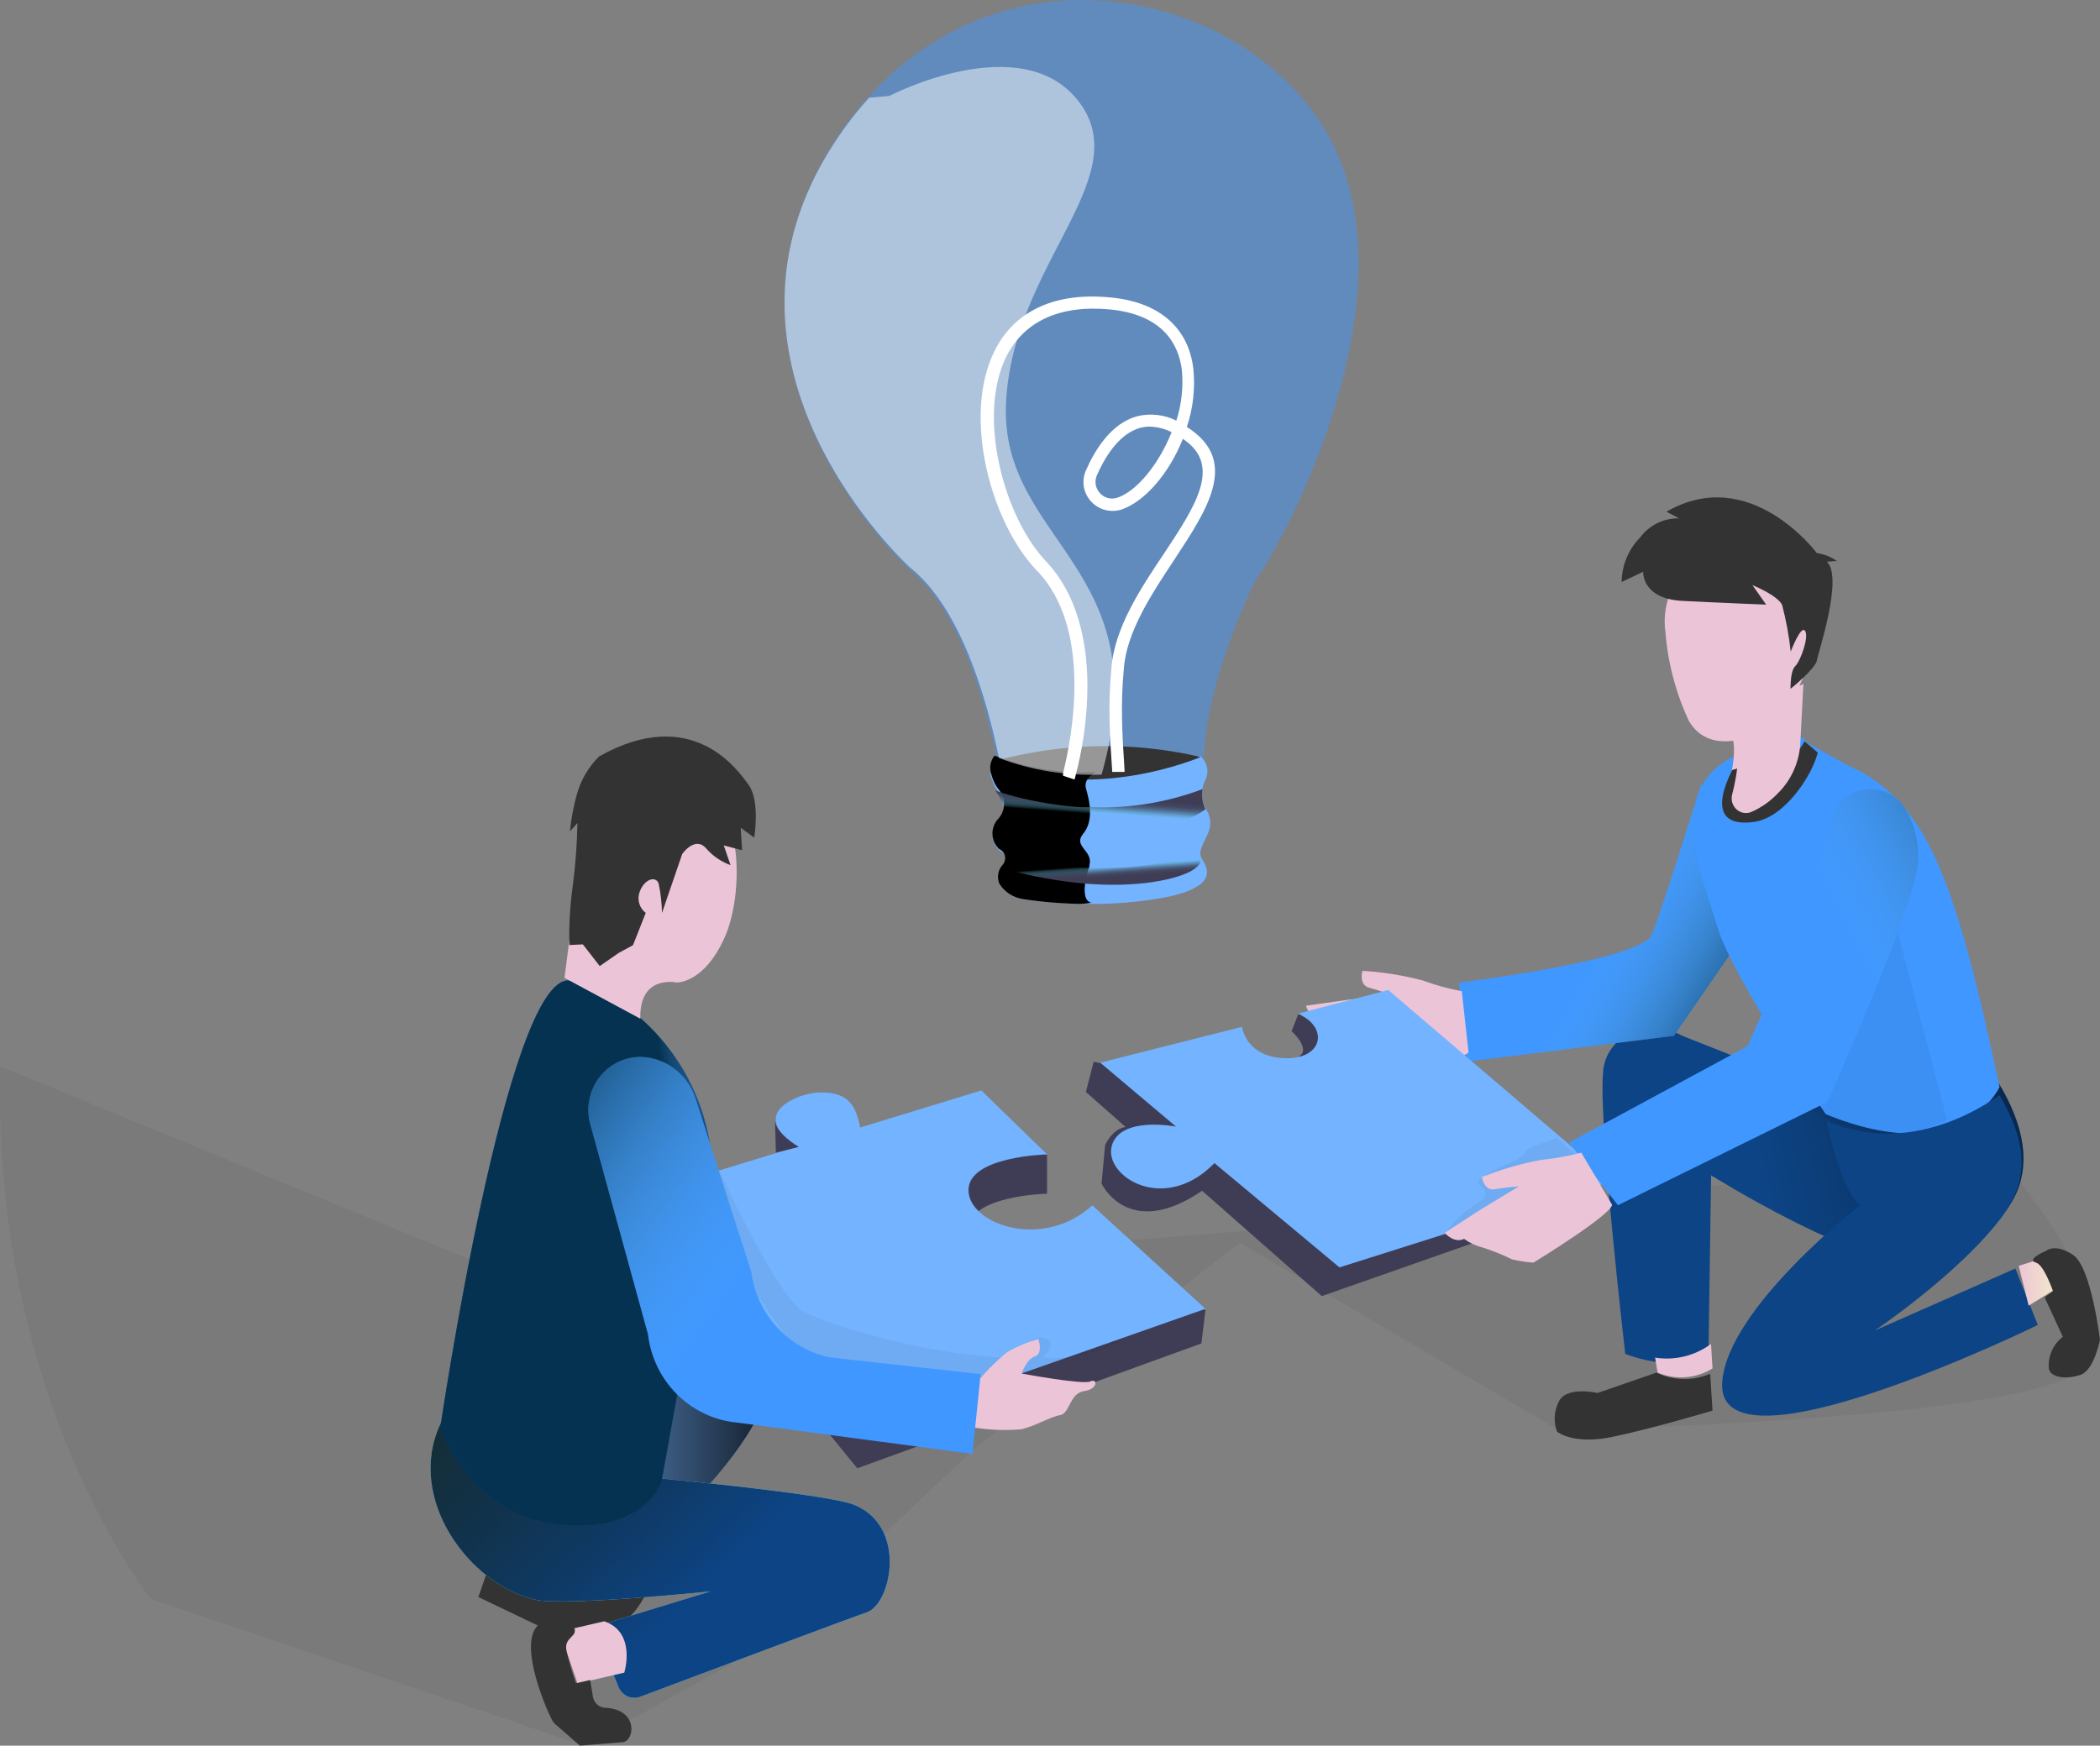 <?xml version="1.0" encoding="UTF-8"?>
<svg width="439px" height="365px" viewBox="0 0 439 365" version="1.1" xmlns="http://www.w3.org/2000/svg" xmlns:xlink="http://www.w3.org/1999/xlink">
    <rect x="0" y="0" width="439" height="365" fill="#808080" stroke="none"/>
    <title>problem_solving</title>
    <defs>
        <linearGradient x1="0%" y1="49.993%" x2="99.997%" y2="49.993%" id="linearGradient-1">
            <stop stop-color="#000000" stop-opacity="0" offset="0%"></stop>
            <stop stop-color="#000000" stop-opacity="0.8" offset="91%"></stop>
            <stop stop-color="#000000" offset="100%"></stop>
        </linearGradient>
        <linearGradient x1="158.266%" y1="-62.496%" x2="92.889%" y2="-112.004%" id="linearGradient-2">
            <stop stop-color="#0D4485" offset="0%"></stop>
            <stop stop-color="#000000" stop-opacity="0.8" offset="91%"></stop>
            <stop stop-color="#000000" offset="100%"></stop>
        </linearGradient>
        <linearGradient x1="25.201%" y1="-3.566%" x2="141.266%" y2="-25.041%" id="linearGradient-3">
            <stop stop-color="#000000" stop-opacity="0" offset="0%"></stop>
            <stop stop-color="#000000" stop-opacity="0.8" offset="91%"></stop>
            <stop stop-color="#000000" offset="100%"></stop>
        </linearGradient>
        <linearGradient x1="99.354%" y1="81.8%" x2="51.916%" y2="54.108%" id="linearGradient-4">
            <stop stop-color="#00272E" offset="0%"></stop>
            <stop stop-color="#69B9EB" stop-opacity="0" offset="100%"></stop>
        </linearGradient>
        <linearGradient x1="343.349%" y1="750.138%" x2="218.347%" y2="497.707%" id="linearGradient-5">
            <stop stop-color="#ECC4D7" offset="0%"></stop>
            <stop stop-color="#EFD4D1" offset="42%"></stop>
            <stop stop-color="#ECC4D7" offset="100%"></stop>
        </linearGradient>
        <linearGradient x1="186.3%" y1="428.703%" x2="286.273%" y2="428.703%" id="linearGradient-6">
            <stop stop-color="#ECC4D7" offset="0%"></stop>
            <stop stop-color="#EFD4D1" offset="42%"></stop>
            <stop stop-color="#F2EAC9" offset="100%"></stop>
        </linearGradient>
        <linearGradient x1="178.95%" y1="32.117%" x2="278.95%" y2="32.117%" id="linearGradient-7">
            <stop stop-color="#ECC4D7" offset="0%"></stop>
            <stop stop-color="#EFD4D1" offset="42%"></stop>
            <stop stop-color="#F2EAC9" offset="100%"></stop>
        </linearGradient>
        <linearGradient x1="92.333%" y1="-76.167%" x2="187.778%" y2="-122.22%" id="linearGradient-8">
            <stop stop-color="#000000" stop-opacity="0" offset="0%"></stop>
            <stop stop-color="#000000" stop-opacity="0.8" offset="91%"></stop>
            <stop stop-color="#000000" offset="100%"></stop>
        </linearGradient>
        <linearGradient x1="0%" y1="50.034%" x2="100%" y2="50.034%" id="linearGradient-9">
            <stop stop-color="#ECC4D7" offset="0%"></stop>
            <stop stop-color="#EFD4D1" offset="42%"></stop>
            <stop stop-color="#F2EAC9" offset="100%"></stop>
        </linearGradient>
        <linearGradient x1="540.529%" y1="-2149.523%" x2="640.654%" y2="-2149.523%" id="linearGradient-10">
            <stop stop-color="#ECC4D7" offset="0%"></stop>
            <stop stop-color="#EFD4D1" offset="42%"></stop>
            <stop stop-color="#F2EAC9" offset="100%"></stop>
        </linearGradient>
        <linearGradient x1="144.804%" y1="35.571%" x2="96.256%" y2="65.517%" id="linearGradient-11">
            <stop stop-color="#00272E" offset="0%"></stop>
            <stop stop-color="#69B9EB" stop-opacity="0" offset="100%"></stop>
        </linearGradient>
        <linearGradient x1="175.041%" y1="-307.786%" x2="275.041%" y2="-307.786%" id="linearGradient-12">
            <stop stop-color="#ECC4D7" offset="0%"></stop>
            <stop stop-color="#EFD4D1" offset="42%"></stop>
            <stop stop-color="#F2EAC9" offset="100%"></stop>
        </linearGradient>
        <linearGradient x1="242.335%" y1="-767.979%" x2="342.332%" y2="-767.979%" id="linearGradient-13">
            <stop stop-color="#ECC4D7" offset="0%"></stop>
            <stop stop-color="#EFD4D1" offset="42%"></stop>
            <stop stop-color="#F2EAC9" offset="100%"></stop>
        </linearGradient>
        <linearGradient x1="56.135%" y1="-31.507%" x2="81.929%" y2="-37.736%" id="linearGradient-14">
            <stop stop-color="#00272E" offset="36%"></stop>
            <stop stop-color="#69B9EB" stop-opacity="0" offset="100%"></stop>
        </linearGradient>
        <linearGradient x1="171.55%" y1="146.946%" x2="271.553%" y2="146.946%" id="linearGradient-15">
            <stop stop-color="#ECC4D7" offset="0%"></stop>
            <stop stop-color="#EFD4D1" offset="42%"></stop>
            <stop stop-color="#F2EAC9" offset="100%"></stop>
        </linearGradient>
        <linearGradient x1="45.565%" y1="-130.324%" x2="132.237%" y2="-67.675%" id="linearGradient-16">
            <stop stop-color="#00272E" offset="36%"></stop>
            <stop stop-color="#69B9EB" stop-opacity="0" offset="100%"></stop>
        </linearGradient>
        <linearGradient x1="436.873%" y1="-2020.308%" x2="536.798%" y2="-2020.308%" id="linearGradient-17">
            <stop stop-color="#ECC4D7" offset="0%"></stop>
            <stop stop-color="#EFD4D1" offset="42%"></stop>
            <stop stop-color="#F2EAC9" offset="100%"></stop>
        </linearGradient>
        <linearGradient x1="220.255%" y1="294.138%" x2="123.678%" y2="299.176%" id="linearGradient-18">
            <stop stop-color="#000000" stop-opacity="0" offset="0%"></stop>
            <stop stop-color="#000000" stop-opacity="0.8" offset="91%"></stop>
            <stop stop-color="#000000" offset="100%"></stop>
        </linearGradient>
        <linearGradient x1="46.117%" y1="39.205%" x2="57.689%" y2="68.347%" id="linearGradient-19">
            <stop stop-color="#68E1FD" stop-opacity="0" offset="0%"></stop>
            <stop stop-color="#66DAF6" stop-opacity="0.04" offset="2%"></stop>
            <stop stop-color="#58A1BC" stop-opacity="0.39" offset="18%"></stop>
            <stop stop-color="#4D758F" stop-opacity="0.66" offset="35%"></stop>
            <stop stop-color="#45566F" stop-opacity="0.85" offset="53%"></stop>
            <stop stop-color="#40435C" stop-opacity="0.96" offset="73%"></stop>
            <stop stop-color="#3F3D56" offset="99%"></stop>
        </linearGradient>
        <linearGradient x1="188.195%" y1="97.886%" x2="199.266%" y2="63.945%" id="linearGradient-20">
            <stop stop-color="#68E1FD" stop-opacity="0" offset="0%"></stop>
            <stop stop-color="#66DAF6" stop-opacity="0.04" offset="2%"></stop>
            <stop stop-color="#58A1BC" stop-opacity="0.39" offset="18%"></stop>
            <stop stop-color="#4D758F" stop-opacity="0.66" offset="35%"></stop>
            <stop stop-color="#45566F" stop-opacity="0.85" offset="53%"></stop>
            <stop stop-color="#40435C" stop-opacity="0.96" offset="73%"></stop>
            <stop stop-color="#3F3D56" offset="99%"></stop>
        </linearGradient>
    </defs>
    <g id="Page-1" stroke="none" stroke-width="1" fill="none" fill-rule="evenodd">
        <g id="landing-page" transform="translate(-6993, -380)" fill-rule="nonzero">
            <g id="reverse-engineering" transform="translate(6202, 380)">
                <g id="problem_solving" transform="translate(791, 0)">
                    <path d="M122.097,365 L31.542,334.3 C31.542,334.3 -1.781,292.797 0.075,223 L134.833,278.382 C134.833,278.382 193.43,261.475 228.339,259.783 C263.249,258.091 418.011,241.777 418.011,241.777 C418.011,241.777 447.879,276.155 434.595,286.671 C421.311,297.188 325.7,298.958 325.7,298.958 L259.21,259.833 L203.322,303.214 L160.654,343.581 L122.097,365 Z" id="Path" fill="#000405" opacity="0.05"></path>
                    <path d="M271.422,212 L270,215.609 C270,215.609 274.265,219.38 271.422,221 C271.422,221 286.223,220.084 271.422,212 Z" id="Path" fill="#3F3D56"></path>
                    <path d="M101.702,329 L100,333.928 L113.95,340.602 C113.95,340.602 126.916,342.269 130.902,338.778 C133.321,336.6 135.088,333.768 136,330.609 L101.702,329 Z" id="Path" fill="#333333"></path>
                    <path d="M137.981,282.002 C137.981,282.002 154.364,281.706 159.158,287.835 C163.951,293.964 146.726,312.112 146.726,312.112 L107,315 L137.981,282.002 Z" id="Path" fill="#73B3FF"></path>
                    <path d="M137.981,282.002 C137.981,282.002 154.364,281.706 159.158,287.835 C163.951,293.964 146.726,312.112 146.726,312.112 L107,315 L137.981,282.002 Z" id="Path" fill="url(#linearGradient-1)"></path>
                    <path d="M137.755,309.103 C137.755,309.103 172.367,312.305 178.385,314.583 C189.757,318.971 186.375,335.368 181.203,337.118 C176.912,338.6 144.273,350.854 133.838,354.78 C132.041,355.446 130.051,354.553 129.307,352.748 L125.727,343.993 C125.33,343.024 125.353,341.927 125.79,340.976 C126.226,340.024 127.036,339.308 128.017,339.005 L148.55,332.737 C148.55,332.737 118.068,335.889 111.91,334.486 C98.275,331.421 84.83,313.52 91.99,297.889 C99.149,282.259 137.755,309.103 137.755,309.103 Z" id="Path" fill="#68E1FD"></path>
                    <path d="M137.755,309.103 C137.755,309.103 172.367,312.305 178.385,314.583 C189.757,318.971 186.375,335.368 181.203,337.118 C176.912,338.6 144.273,350.854 133.838,354.78 C132.041,355.446 130.051,354.553 129.307,352.748 L125.727,343.993 C125.33,343.024 125.353,341.927 125.79,340.976 C126.226,340.024 127.036,339.308 128.017,339.005 L148.55,332.737 C148.55,332.737 118.068,335.889 111.91,334.486 C98.275,331.421 84.83,313.52 91.99,297.889 C99.149,282.259 137.755,309.103 137.755,309.103 Z" id="Path" fill="url(#linearGradient-2)"></path>
                    <path d="M228.623,222 L227,228.322 L235.322,235.661 C235.322,235.661 232.941,235.661 231.032,239.363 L230.274,247.458 C230.274,247.458 235.865,259.503 251.293,248.974 L276.315,271 L331.813,251.537 L333,244.005 L228.623,222 Z" id="Path" fill="#3F3D56"></path>
                    <path d="M379.096,227.436 L351.629,216.551 C348.189,214.607 344.024,214.483 340.477,216.221 C337.324,217.726 335.256,220.87 335.108,224.387 C334.162,234.863 339.752,283.082 339.752,283.082 C341.813,283.887 343.962,284.443 346.153,284.739 C350.043,285.521 354.077,284.525 357.17,282.02 L357.703,245.748 C357.703,245.748 388.662,265.043 399.707,263.435 C412.068,261.642 431.953,251.409 418.519,227.68 C405.084,203.951 379.096,227.436 379.096,227.436 Z" id="Path" fill="#0D4485"></path>
                    <path d="M379.096,227.436 L351.629,216.551 C348.189,214.607 344.024,214.483 340.477,216.221 C337.324,217.726 335.256,220.87 335.108,224.387 C334.162,234.863 339.752,283.082 339.752,283.082 C341.813,283.887 343.962,284.443 346.153,284.739 C350.043,285.521 354.077,284.525 357.17,282.02 L357.703,245.748 C357.703,245.748 388.662,265.043 399.707,263.435 C412.068,261.642 431.953,251.409 418.519,227.68 C405.084,203.951 379.096,227.436 379.096,227.436 Z" id="Path" fill="url(#linearGradient-3)"></path>
                    <path d="M355.634,164 C355.634,164 347.556,189.789 345.376,195.318 C343.197,200.847 305,205.448 305,205.448 L306.425,222 L349.921,216.585 L363,197.618 L355.634,164 Z" id="Path" fill="#3F97FF"></path>
                    <path d="M355.634,164 C355.634,164 347.556,189.789 345.376,195.318 C343.197,200.847 305,205.448 305,205.448 L306.425,222 L349.921,216.585 L363,197.618 L355.634,164 Z" id="Path" fill="url(#linearGradient-4)" opacity="0.61"></path>
                    <path d="M377.548,155.173 L386.383,160.079 C402.796,167.41 408.76,183.729 418,227.275 C418,227.275 410.238,244.639 381.664,232.963 C381.664,232.963 362.273,204.62 359.074,193.997 C355.876,183.373 347.822,165.092 362.628,158.102 C377.434,151.112 377.548,155.173 377.548,155.173 Z" id="Path" fill="#3F97FF"></path>
                    <path d="M396.475,194 L407,234.129 C407,234.129 396.259,240.745 381.904,233.89 C367.548,227.034 372.63,220.214 368,211.883 L382.064,204.157 L396.475,194 Z" id="Path" fill="#000405" opacity="0.05"></path>
                    <path d="M377.226,155 C376.065,157.335 373.952,159.145 371.353,160.032 C368.754,160.918 365.882,160.809 363.37,159.727 L362.941,159.535 C362.941,159.535 354.301,173.531 366.64,171.862 C373.179,170.975 378.905,161.933 380,157.35 L377.226,155 Z" id="Path" fill="#333333"></path>
                    <path d="M377,143 C377,143.162 376.635,150.26 376.352,155.373 C376.146,159.329 374.489,163.059 371.714,165.818 C370.105,167.53 368.172,168.888 366.034,169.808 C364.983,170.209 363.8,169.972 362.974,169.194 C362.145,168.412 361.81,167.222 362.106,166.107 C362.381,165.041 362.657,163.812 362.878,162.527 C363.332,159.857 363.567,156.969 362.829,154.928 C362.808,154.851 362.783,154.776 362.753,154.702 C362.34,153.65 362.753,152.499 363.725,151.34 C365.062,149.716 367.406,148.071 369.749,146.679 C372.098,145.317 374.519,144.088 377,143 L377,143 Z" id="Path" fill="#ECC4D7"></path>
                    <path d="M363.637,160.482 C363.135,160.718 362.601,160.892 362.051,161 C362.529,158.459 362.775,155.71 362,153.767 L362.942,150.352 L363.666,147.811 L369.3,145.916 L375,144 C373.581,153.397 368.17,158.513 363.637,160.482 Z" id="Path" fill="url(#linearGradient-5)"></path>
                    <path d="M363.059,114.012 C354.243,114.536 347.518,122.076 348.027,130.864 C348.027,131.271 348.092,131.677 348.149,132.084 C348.649,138.559 350.318,144.892 353.074,150.777 C358.292,159.652 371.463,152.347 373.546,148.694 C375.628,145.041 383.502,128.509 380.202,123.808 C378.019,120.611 371.606,113.676 363.059,114.012 Z" id="Path" fill="url(#linearGradient-6)"></path>
                    <path d="M348.367,106.996 L351.013,108.38 C347.81,108.304 344.767,109.805 342.836,112.412 C340.42,114.876 339.043,118.205 339,121.689 L343.501,119.548 C343.501,119.548 343.158,125.199 351.671,125.635 C360.184,126.07 369.208,126.42 369.208,126.42 L366.337,122.338 C366.337,122.338 371.623,124.479 372.554,126.505 C373.389,129.705 373.988,132.963 374.346,136.253 C374.346,136.253 376.446,130.673 377.335,131.893 C378.224,133.113 376.411,138.173 375.298,139.279 C374.185,140.385 374.374,143.717 374.269,143.988 C374.164,144.26 379.562,139.707 379.8,138.144 C380.038,136.581 385.4,120.747 381.9,117.45 L384,117.293 C382.743,116.421 381.306,115.854 379.8,115.637 C379.8,115.637 365.875,96.877 348.367,106.996 Z" id="Path" fill="#333333"></path>
                    <path d="M305.576,207.241 C302.848,206.749 300.167,206.017 297.561,205.051 C293.386,203.934 289.113,203.247 284.806,203 C284.806,203 283.977,205.92 286.223,206.518 C288.469,207.117 291.042,208.095 291.042,208.095 L281.674,209.066 L273,210.285 C273,210.285 273.829,213.204 276.16,213.204 C276.835,214.462 277.742,215.571 278.832,216.467 C280.481,218.004 282.012,219.671 283.41,221.453 C284.587,222.41 285.841,223.262 287.158,224 C287.64,224 305.902,221.81 307,220.015 L305.576,207.241 Z" id="Path" fill="url(#linearGradient-7)"></path>
                    <path d="M381.82,234.414 C381.82,234.414 384.653,248.443 388.853,251.973 C388.853,251.973 361.317,273.351 360.035,288.817 C358.243,310.195 426,277.043 426,277.043 L421.311,265.234 L391.934,278.192 C391.934,278.192 409.81,266.171 418.719,254.143 C425.703,244.603 421.906,235.823 418.011,229.003 C417.94,228.777 401.077,242.644 381.82,234.414 Z" id="Path" fill="#0D4485"></path>
                    <path d="M381.82,234.414 C381.82,234.414 384.653,248.443 388.853,251.973 C388.853,251.973 361.317,273.351 360.035,288.817 C358.243,310.195 426,277.043 426,277.043 L421.311,265.234 L391.934,278.192 C391.934,278.192 409.81,266.171 418.719,254.143 C425.703,244.603 421.906,235.823 418.011,229.003 C417.94,228.777 401.077,242.644 381.82,234.414 Z" id="Path" fill="url(#linearGradient-8)"></path>
                    <polygon id="Path" fill="url(#linearGradient-9)" points="422 264.666 427.353 263 430 269.345 424.088 273"></polygon>
                    <path d="M346.514,286.998 L346,283.871 C350.125,284.52 354.339,283.485 357.683,281 L358,286.121 C354.549,288.268 350.255,288.596 346.514,286.998 Z" id="Path" fill="url(#linearGradient-10)"></path>
                    <path d="M346.282,287 L333.962,291.26 C333.962,291.26 327.114,289.657 325.744,293.341 C324.846,295.232 324.757,297.384 325.498,299.336 C325.498,299.336 328.73,302.111 336.781,300.494 C344.832,298.878 358,294.944 358,294.944 L357.507,287.236 C353.923,288.799 349.79,288.712 346.282,287 Z" id="Path" fill="#333333"></path>
                    <path d="M427.725,261.54 C427.725,261.54 424.678,262.81 425.028,263.63 C425.378,264.45 426.455,262.643 429.181,269.965 L427.433,271.264 L431.229,279.515 C429.201,281.071 428.096,283.573 428.296,286.148 C428.674,288.158 432.178,288.434 434.982,287.447 C437.787,286.46 439,280.125 439,280.125 C439,280.125 437.166,264.936 433.391,262.403 C429.616,259.871 427.725,261.54 427.725,261.54 Z" id="Path" fill="#333333"></path>
                    <path d="M337,246.958 L280.01,265 L253.88,243.198 C243.349,254.014 230.675,245.902 232.414,239.588 C234.154,233.275 245.834,235.558 245.834,235.558 L230,222.196 L259.624,214.705 C259.809,215.754 261.044,220.84 268.237,221.247 C276.282,221.71 278.107,215.133 271.425,211.915 L290.214,207 L337,246.958 Z" id="Path" fill="#73B3FF"></path>
                    <path d="M320.554,239.673 C320.172,239.78 319.81,239.957 319.488,240.195 C319.189,240.492 318.923,240.823 318.693,241.18 C317.661,242.513 315.982,243.042 314.455,243.672 C312.73,244.38 311.092,245.299 309.576,246.41 C309.349,246.544 309.17,246.753 309.068,247.004 C308.838,247.779 309.995,248.163 310.385,248.866 C310.62,249.405 310.527,250.038 310.148,250.481 C309.773,250.908 309.327,251.262 308.831,251.524 C306.176,253.208 303.857,255.407 302,258 C310.433,253.441 319.223,249.636 328.277,246.627 C328.982,246.444 329.643,246.114 330.221,245.657 C330.807,245.178 331.043,244.372 330.814,243.636 C330.66,243.281 331.197,243.187 330.918,242.911 C329.559,241.651 327.273,239.543 325.454,238 C325.482,238.014 321.983,239.181 320.554,239.673 Z" id="Path" fill="#000405" opacity="0.05"></path>
                    <path d="M397.655,168.09 C395.594,165.662 392.378,164.544 389.256,165.172 C386.135,165.8 383.6,168.073 382.636,171.11 C382.125,172.751 381.585,174.72 381.052,177.143 C378.212,190.238 365.352,218.717 365.352,218.717 L328,238.904 L338.226,252 L381.968,230.442 C381.968,230.442 401.34,187.623 400.992,179.459 C401.107,175.412 399.938,171.432 397.655,168.09 L397.655,168.09 Z" id="Path" fill="#3F97FF"></path>
                    <path d="M397.655,168.09 C395.594,165.662 392.378,164.544 389.256,165.172 C386.135,165.8 383.6,168.073 382.636,171.11 C382.125,172.751 381.585,174.72 381.052,177.143 C378.212,190.238 365.352,218.717 365.352,218.717 L328,238.904 L338.226,252 L381.968,230.442 C381.968,230.442 401.34,187.623 400.992,179.459 C401.107,175.412 399.938,171.432 397.655,168.09 L397.655,168.09 Z" id="Path" fill="url(#linearGradient-11)" opacity="0.61"></path>
                    <path d="M330.561,241 C327.85,241.738 325.083,242.241 322.288,242.502 C318.014,243.287 313.827,244.497 309.787,246.113 C309.787,246.113 310.215,249.073 312.483,248.662 C314.751,248.25 317.518,248.062 317.518,248.062 L309.438,252.966 L302,257.782 C302,257.782 303.94,260.057 306.065,259.039 C307.206,259.877 308.497,260.483 309.866,260.823 C311.991,261.492 314.063,262.325 316.063,263.314 C317.531,263.672 319.027,263.901 320.534,264 C320.969,263.805 336.893,253.948 337,251.897 L330.561,241 Z" id="Path" fill="url(#linearGradient-12)"></path>
                    <path d="M205.164,236 L218.886,241.433 L218.886,249.591 C218.886,249.591 202.448,249.942 202.448,257.089 C202.448,264.235 217.95,269.841 228.342,260.3 L252,273.919 L251.142,280.901 L179.212,307 L138,256.572 L138,248.422 L205.164,236 Z" id="Path" fill="#3F3D56"></path>
                    <path d="M205.147,228 L218.895,241.382 C218.895,241.382 202.46,241.738 202.46,248.846 C202.46,255.954 217.959,261.529 228.348,252.033 L252,273.663 L179.959,299 L138,248.497 L166.268,239.87 C166.268,239.87 157.279,233.839 165.918,229.811 C167.514,229.028 169.246,228.561 171.02,228.435 C177.801,228.164 178.88,231.65 179.773,235.464 L179.773,235.764 L205.147,228 Z" id="Path" fill="#73B3FF"></path>
                    <path d="M150.455,245 L150.455,245 C150.455,245 161.855,269.692 167.277,273.789 C170.298,276.075 191.181,282.862 208.915,283.82 C210.576,283.912 215.763,279.12 218.214,279.752 C221.776,280.682 217.565,283.87 218.392,283.912 C229.079,284.417 235,279.752 235,279.752 L178.713,300 L141,246.115 L150.455,245 Z" id="Path" fill="#000405" opacity="0.05"></path>
                    <path d="M203.858,289.525 C205.824,287.016 208.072,284.731 210.561,282.712 C212.597,281.526 214.788,280.614 217.074,280 C217.074,280 218.101,283.041 216.341,283.614 C214.581,284.186 213.568,287.192 213.568,287.192 C213.568,287.192 226.374,289.582 227.921,288.845 C229.469,288.108 229.615,290.448 226.594,290.885 C223.572,291.321 223.66,295.551 221.607,295.894 C219.553,296.238 216.509,298.148 213.488,298.857 C209.986,299.151 206.459,298.992 203,298.384 L203.858,289.525 Z" id="Path" fill="url(#linearGradient-13)"></path>
                    <path d="M148.267,254.379 C151.57,236.356 143.519,218.144 127.986,208.502 C125.283,206.644 122.185,205.447 118.939,205.005 C105.901,204.246 92,298.762 92,298.762 C92,298.762 98.28,317.07 117.293,318.83 C134.858,320.46 138.28,309.854 138.28,309.854 L148.267,254.379 Z" id="Path" fill="#0D4485"></path>
                    <path d="M148.267,254.379 C151.57,236.356 143.519,218.144 127.986,208.502 C125.283,206.644 122.185,205.447 118.939,205.005 C105.901,204.246 92,298.762 92,298.762 C92,298.762 98.28,317.07 117.293,318.83 C134.858,320.46 138.28,309.854 138.28,309.854 L148.267,254.379 Z" id="Path" fill="url(#linearGradient-14)" opacity="0.61"></path>
                    <path d="M118,204.455 C118,204.455 119.927,190.293 120.717,181.081 C121.508,171.868 124.57,159.531 140.22,161.143 C155.87,162.756 155.863,186.145 151.514,195.946 C147.165,205.748 141.385,205.429 141.385,205.429 C141.385,205.429 133.592,203.731 133.858,213 L118,204.455 Z" id="Path" fill="url(#linearGradient-15)"></path>
                    <path d="M125.245,158.159 C123.009,160.365 121.39,163.147 120.557,166.215 C119.865,168.705 119.393,171.253 119.146,173.829 L120.719,172.074 C120.63,176.489 120.3,180.895 119.732,185.272 C119.152,189.352 118.916,193.476 119.027,197.599 L121.847,197.461 L125.372,202 L129.342,199.245 L132.324,197.628 L134.989,190.884 C133.656,189.878 133.134,188.083 133.713,186.49 C134.7,183.742 137.119,183.103 137.683,184.728 C138.115,186.751 138.351,188.813 138.388,190.884 L142.618,178.557 C142.618,178.557 145.283,174.728 147.603,177.375 C148.992,178.971 150.75,180.181 152.715,180.892 L151.305,176.766 L155.14,177.781 L154.844,173.082 L157.664,175.142 C157.664,175.142 158.941,167.528 156.515,164.142 C154.09,160.755 144.592,147.297 125.245,158.159 Z" id="Path" fill="#333333"></path>
                    <path d="M205,287.309 L173.628,283.843 C164.935,282.136 158.275,274.963 157.069,266.009 L145.469,229.874 C144.037,225.249 140.156,221.855 135.46,221.122 C131.768,220.558 128.051,221.971 125.619,224.863 C123.187,227.755 122.382,231.72 123.486,235.361 L135.46,278.989 C136.622,288.862 144.39,296.559 154.09,297.449 L203.295,304 L205,287.309 Z" id="Path" fill="#3F97FF"></path>
                    <path d="M205,287.309 L173.628,283.843 C164.935,282.136 158.275,274.963 157.069,266.009 L145.469,229.874 C144.037,225.249 140.156,221.855 135.46,221.122 C131.768,220.558 128.051,221.971 125.619,224.863 C123.187,227.755 122.382,231.72 123.486,235.361 L135.46,278.989 C136.622,288.862 144.39,296.559 154.09,297.449 L203.295,304 L205,287.309 Z" id="Path" fill="url(#linearGradient-16)" opacity="0.61"></path>
                    <path d="M126.333,339 L117,341.146 L120.738,352 L130.505,349.732 C130.505,349.732 133.118,341.34 126.333,339 Z" id="Path" fill="url(#linearGradient-17)"></path>
                    <path d="M112.985,339.407 C112.985,339.407 118.994,338.084 119.988,340.207 C120.983,342.33 117.789,342.192 118.426,345.202 C118.96,347.492 119.622,349.747 120.408,351.957 L123.371,351.266 L123.98,354.901 C124.25,356.19 125.358,357.102 126.628,357.082 C133.561,357.497 132.637,364.026 130.199,364.273 L121.228,365 L116.486,360.856 C115.919,360.446 115.471,359.883 115.191,359.227 C113.461,355.701 108.145,342.577 112.985,339.407 Z" id="Path" fill="#333333"></path>
                    <path d="M263.021,120.511 C262.553,121.189 262.146,121.906 261.805,122.656 C259.752,127.047 252.806,142.748 251.791,156.355 C251.373,163.209 245.888,168.664 239.029,169.047 L226.626,169.762 L222.57,169.976 C215.833,170.374 209.834,165.745 208.514,159.129 C205.974,146.602 200.566,127.461 190.058,119.003 C190.058,119.003 143.727,76.595 174.622,29.304 C176.698,26.108 179.021,23.08 181.568,20.244 C213.993,-15.635 267.513,0.71 280.375,34.037 C293.236,67.364 268.136,113.325 263.021,120.511 Z" id="Path" fill="#3F97FF" opacity="0.478"></path>
                    <path d="M252.574,174.127 C251.505,176.751 250.273,178.011 251.342,179.749 C252.412,181.487 255.492,186.161 239.864,188.238 C236.626,188.675 233.366,188.93 230.098,189 L224.986,189 L221.99,188.868 C218.57,188.661 215.808,188.321 213.967,188.031 C211.943,187.741 210.141,186.623 209.01,184.956 C208.452,183.693 208.671,182.229 209.577,181.176 C209.979,180.81 210.216,180.304 210.236,179.767 C210.256,179.231 210.057,178.709 209.683,178.316 C209.471,178.1 209.216,177.93 208.932,177.817 C207.175,176.201 207.056,173.51 208.663,171.752 C209.046,171.364 209.364,170.92 209.605,170.436 C210.287,168.91 210.05,167.141 208.989,165.838 L208.557,165.319 C207.961,164.531 207.525,163.637 207.275,162.688 C206.745,161.359 206.992,159.855 207.92,158.755 C209.227,165.158 215.162,169.637 221.827,169.252 L225.843,169.017 C225.957,168.864 226.048,168.696 226.112,168.518 C226.82,166.842 225.226,164.897 226.034,162.286 L229.05,162.155 C236.467,161.721 243.792,160.324 250.832,158 C252.418,159.283 252.864,161.477 251.902,163.256 C251.624,163.837 251.435,164.455 251.342,165.09 C251.159,166.421 251.391,167.775 252.008,168.975 C252.079,169.121 252.159,169.262 252.249,169.397 C253.119,170.834 253.24,172.589 252.574,174.127 L252.574,174.127 Z" id="Path" fill="#73B3FF"></path>
                    <path d="M208,159.104 C222.071,155.265 236.805,154.983 251,158.28 C251,158.28 227.697,168.328 208,159.104 Z" id="Path" fill="#333333"></path>
                    <path d="M228.176,188.735 C227.028,188.964 225.855,189.045 224.686,188.976 L221.727,188.841 C218.356,188.629 215.64,188.281 213.819,187.983 C211.824,187.685 210.047,186.54 208.933,184.831 C208.379,183.537 208.592,182.036 209.484,180.955 C209.988,180.465 210.218,179.752 210.098,179.053 C209.97,178.356 209.498,177.774 208.849,177.513 C207.115,175.856 207.001,173.094 208.591,171.295 C210.201,169.655 210.337,167.043 208.905,165.24 C208.13,164.309 207.572,163.212 207.272,162.032 C206.75,160.671 206.99,159.13 207.9,158 C214.516,160.576 221.58,161.748 228.658,161.443 L229,161.606 C229,161.606 226.362,162.628 227.046,164.97 C227.73,167.313 228.735,171.536 226.466,174.283 C224.198,177.03 228.56,177.783 227.737,180.877 L227.737,181.175 C227.401,182.098 227.144,183.048 226.969,184.015 C226.494,186.449 226.718,188.522 228.176,188.735 Z" id="Path" fill="url(#linearGradient-18)"></path>
                    <path d="M230.291,161.951 C222.975,162.263 215.671,161.089 208.833,158.501 C206.296,146.119 200.847,127.08 190.258,118.673 C190.258,118.673 143.572,76.491 174.703,29.451 C176.796,26.273 179.136,23.26 181.702,20.44 L185.897,20.063 C185.897,20.063 213.821,5.547 225.664,21.436 C237.507,37.324 211.659,55.283 210.304,84.3 C208.948,113.318 242.588,118.687 230.291,161.951 Z" id="Path" fill="#FFFFFF" opacity="0.49"></path>
                    <path d="M249.435,181.862 C247.431,183.201 240.237,185.718 227.417,184.805 C221.408,184.314 215.459,183.23 209.651,181.568 C210.058,181.18 210.298,180.642 210.318,180.072 C210.338,179.502 210.137,178.947 209.759,178.53 C209.545,178.3 209.286,178.12 209,178 C215.225,180.192 221.747,181.369 228.326,181.487 C235.713,181.7 243.088,180.76 250.201,178.699 C250.201,178.699 252.434,179.854 249.435,181.862 Z" id="Path" fill="url(#linearGradient-19)"></path>
                    <path d="M252,169.184 C249.589,171.24 240.478,175.036 227.306,173.734 C221.121,173.506 214.989,172.471 209.062,170.655 C209.753,169.045 209.512,167.178 208.438,165.805 L208,165.249 C208.868,165.585 210.332,166.053 212.305,166.58 C216.75,167.727 221.289,168.461 225.864,168.775 L227.973,168.775 C235.94,169.101 243.891,167.819 251.369,165 C251.151,166.428 251.372,167.889 252,169.184 L252,169.184 Z" id="Path" fill="url(#linearGradient-20)"></path>
                    <path d="M162,234 L162.199,241 L167,239.803 C167,239.803 162,236.996 162,234 Z" id="Path" fill="#3F3D56"></path>
                    <path d="M248.976,89.852 L248.106,89.27 C249.417,85.352 249.88,81.205 249.465,77.099 C248.429,68.402 242.216,63.094 231.991,62.178 C216.316,60.707 210.11,68.7 207.809,73.589 C201.165,87.252 207.177,109.377 216.755,119.303 C228.562,131.482 224.003,154.445 222.334,161.224 C222.277,161.389 222.241,161.561 222.227,161.735 L222.227,162.19 L224.635,163 L224.808,162.332 C226.237,156.907 227.067,151.344 227.282,145.742 C227.706,133.663 224.779,123.893 218.789,117.499 C209.945,108.34 204.2,87.195 210.305,74.683 C214.008,67.187 221.479,63.734 231.927,64.693 C243.295,65.759 246.437,72.203 247.07,77.397 C247.4,80.955 247.006,84.543 245.912,87.948 C243.374,86.681 240.46,86.359 237.701,87.039 C232.315,88.502 228.914,94.016 227.008,98.364 C226.035,100.573 226.478,103.143 228.137,104.908 C229.756,106.635 232.248,107.266 234.508,106.521 C239.362,104.823 244.424,98.94 247.271,91.764 L247.552,91.956 C255.462,97.455 249.817,105.931 243.324,115.758 C238.7,122.643 232.962,131.212 232.344,139.652 C231.625,147.212 231.955,153.188 232.473,160.797 L232.509,161.401 L235.098,161.401 L235.062,160.691 C234.558,153.095 234.256,147.191 234.932,139.844 C235.486,132.114 240.771,124.163 245.431,117.108 L245.639,116.788 C252.384,106.535 258.762,96.801 248.976,89.852 Z M233.559,104.063 C232.28,104.496 230.863,104.129 229.964,103.132 C228.994,102.115 228.738,100.621 229.317,99.345 C230.683,96.212 233.674,90.748 238.326,89.469 C238.992,89.291 239.679,89.2 240.368,89.199 C241.956,89.252 243.513,89.65 244.927,90.364 C242.216,97.135 237.607,102.727 233.559,104.077 L233.559,104.063 Z M246.631,89.76 L246.631,89.76 L246.747,89.838 L246.631,89.76 Z" id="Shape" fill="#FFFFFF"></path>
                </g>
            </g>
        </g>
    </g>
</svg>